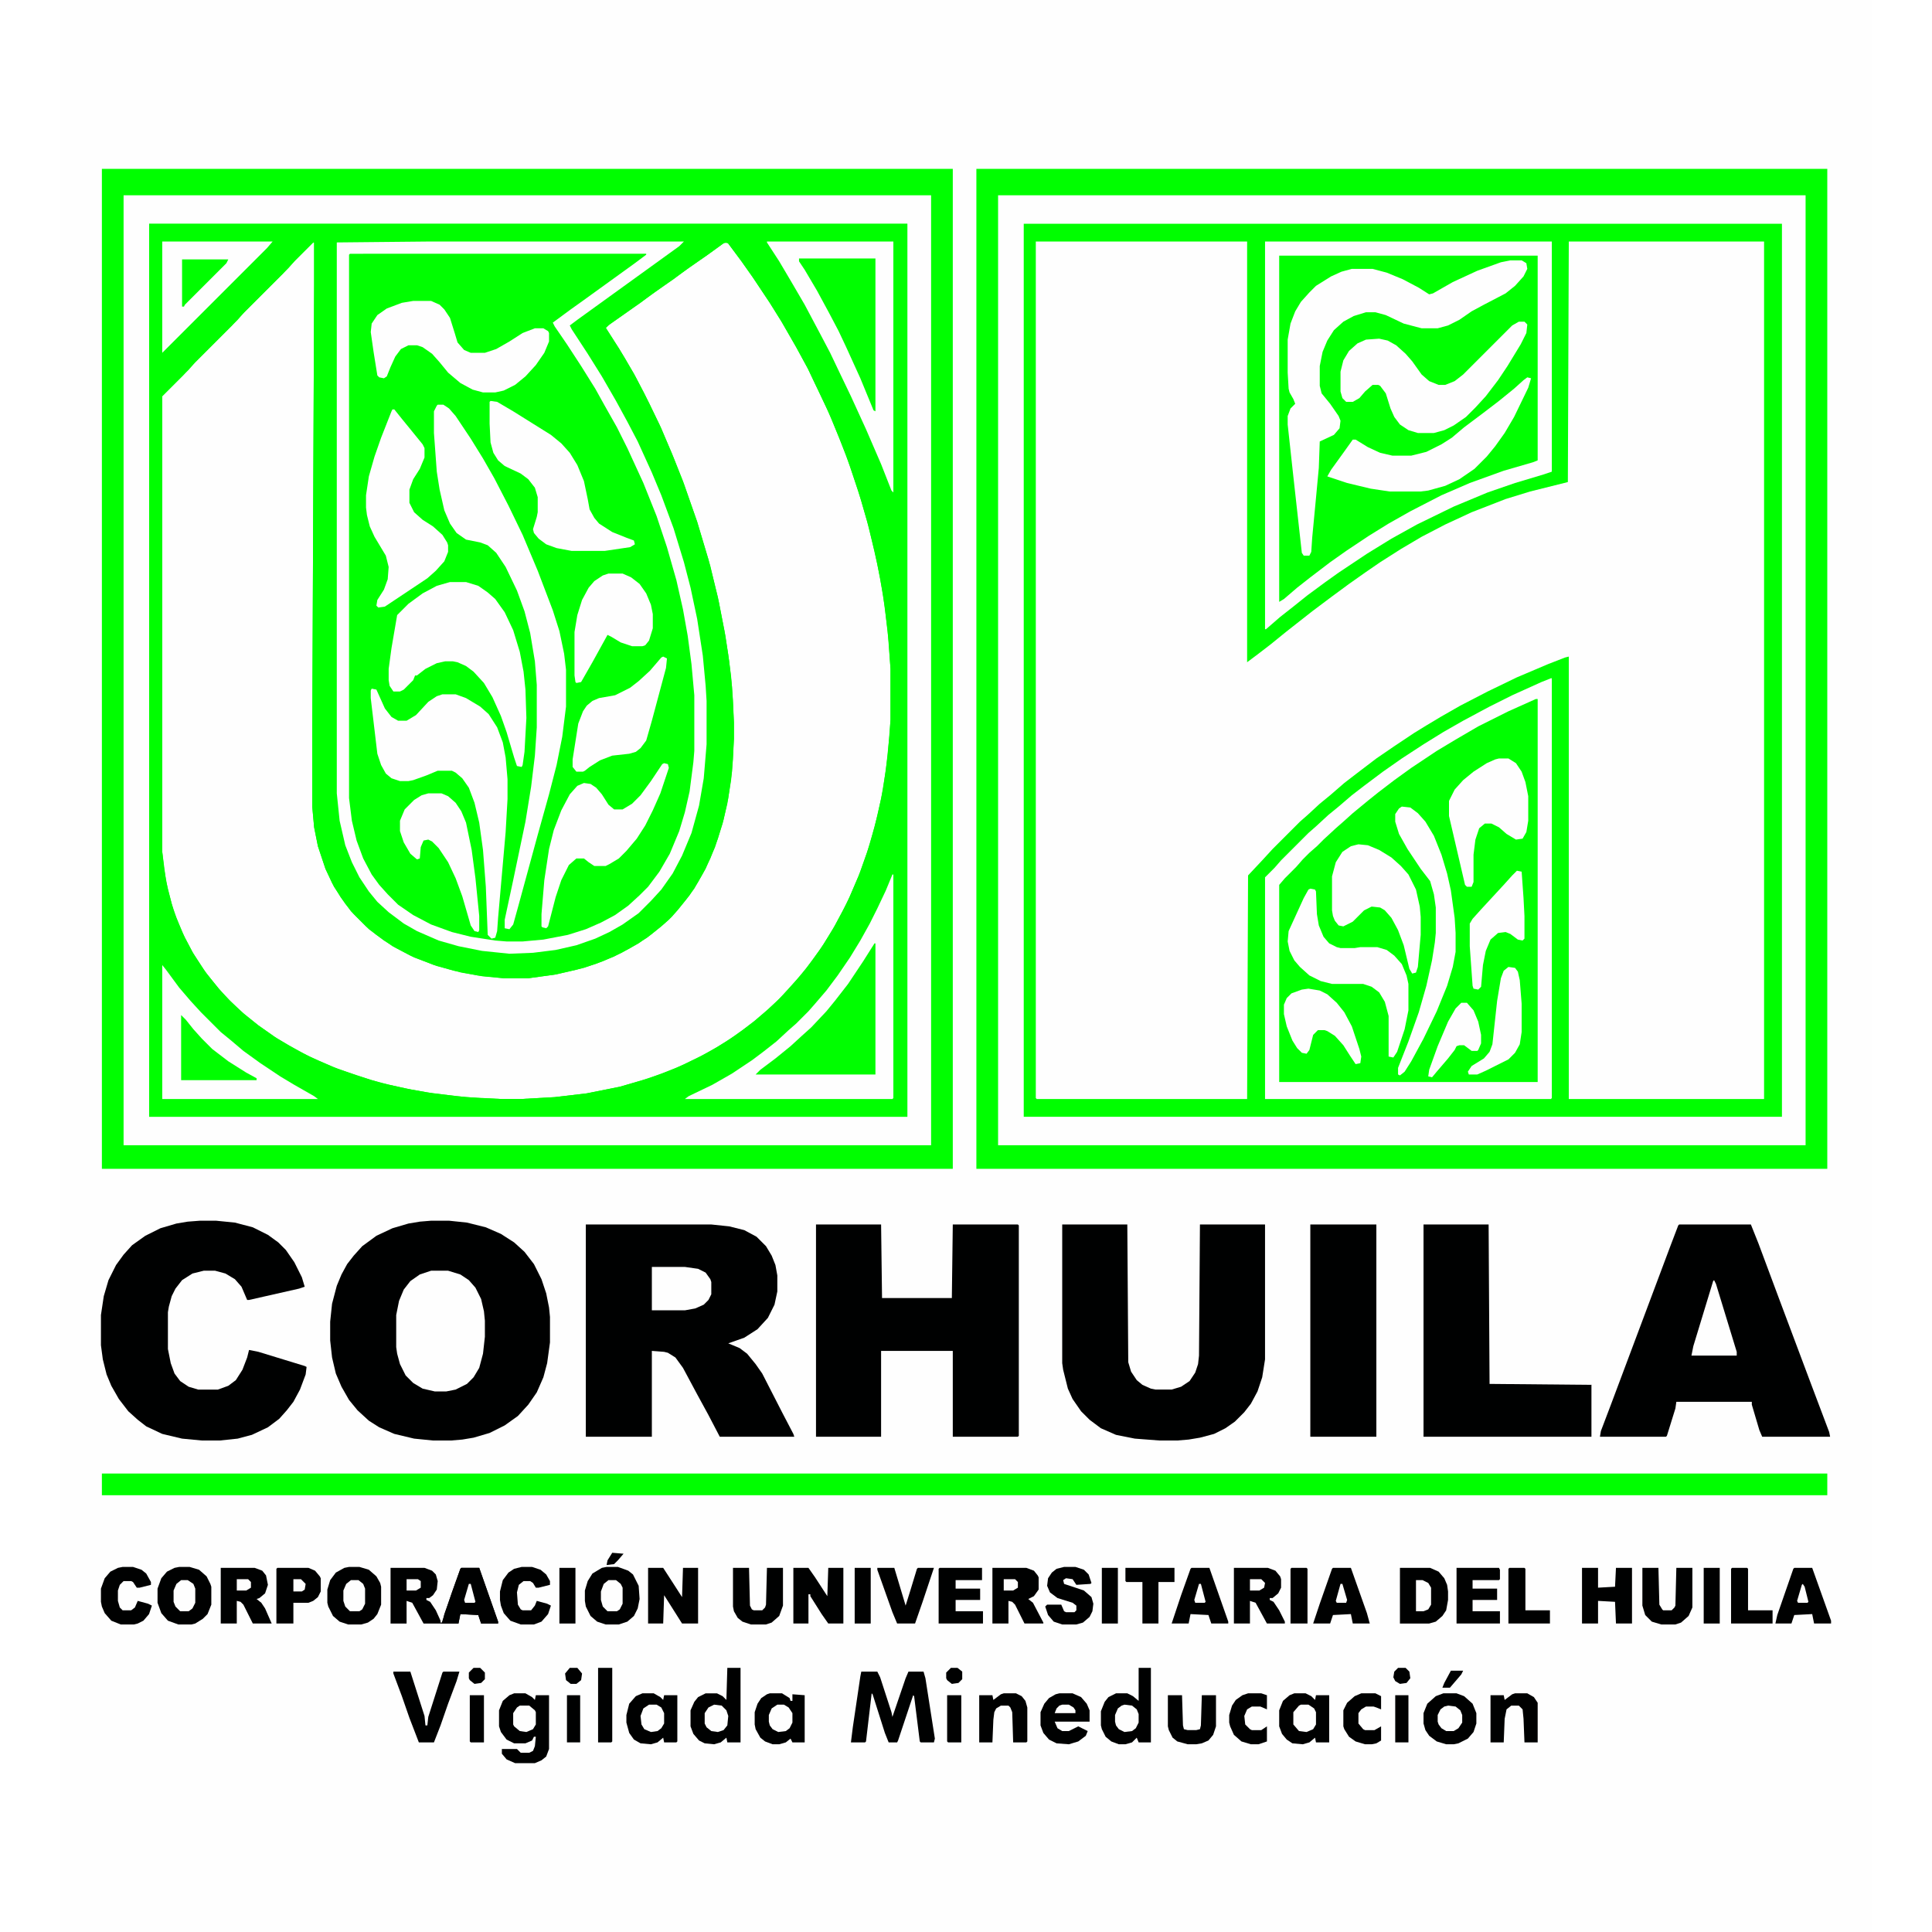 <?xml version="1.0" encoding="UTF-8"?>
<svg version="1.1" viewBox="0 0 1920 2048" width="1280" height="1280" xmlns="http://www.w3.org/2000/svg">
<path transform="translate(0)" d="m0 0h1920v2048h-1920z" fill="#FEFEFE"/>
<path transform="translate(94,237)" d="m0 0h804v947h-804z" fill="#00FE00"/>
<path transform="translate(1034,256)" d="m0 0h224v446l13-10 14-11 16-13 26-20 17-13 19-14 17-12 30-20 18-11 21-12 23-12 31-14 32-12 34-10 29-7 1-255h207v909h-207v-469l-17 6-31 13-30 14-30 15-23 13-17 10-24 15-19 13-18 13-17 13-14 11-14 12-11 9-17 16-10 9-30 30-7 8-11 12-1 237h-223l-1-1z" fill="#FEFEFE"/>
<path transform="translate(268,257)" d="m0 0h1v46l-2 480v72l2 22 4 20 8 24 9 19 12 18 9 11 16 16 16 12 13 8 19 10 24 9 26 7 23 4 22 2h26l29-4 30-7 20-7 20-9 18-10 14-10 11-9 10-9 7-8 12-15 9-14 8-14 10-23 8-25 5-21 4-25 2-22 1-22v-17l-2-38-3-27-4-27-7-36-9-38-14-47-15-43-12-30-13-30-16-33-11-21-16-27-14-21 4-4 20-14 18-13 17-12 18-13 34-24 15-11 4 1 14 19 12 17 18 27 13 21 15 26 13 24 11 23 13 28 16 40 13 38 9 31 8 32 6 29 5 31 4 36 2 29v54l-3 38-5 36-6 28-8 30-10 29-11 26-8 16-10 19-14 22-14 19-11 13-9 10-12 13-12 11-13 11-19 14-19 12-18 10-25 12-29 11-31 9-35 7-34 4-36 2h-20l-38-2-35-4-23-4-23-5-19-5-36-12-21-9-19-9-24-14-20-14-16-13-15-14-7-7-9-11-11-14-12-19-11-21-9-23-6-22-4-22-2-18v-483l28-28 7-8 45-45 7-8 47-47 7-8z" fill="#FEFEFE"/>
<path transform="translate(1021,237)" d="m0 0h804v947h-804zm13 19v908l1 1h223l1-237 15-16 11-12 29-29 8-7 13-12 11-9 15-13 13-10 21-16 19-13 21-14 13-8 15-9 21-12 29-15 31-15 33-14 18-7 4-1v469h207v-909h-207l-1 255-40 10-26 8-36 14-28 13-25 13-22 13-22 14-16 11-17 12-19 14-20 15-28 22-16 13-13 10-12 9v-446z" fill="#00FE00"/>
<path transform="translate(94,237)" d="m0 0h804v947h-804zm299 19-100 1v584l3 29 6 26 8 21 8 15 10 14 12 14 10 9 16 11 14 8 21 9 25 7 21 4 29 3 25-1 29-4 20-5 22-8 21-11 16-11 12-11 13-13 11-15 9-15 10-21 7-20 6-22 5-29 3-36v-46l-3-40-6-41-7-35-6-24-12-40-10-28-13-32-13-28-9-19-12-22-15-27-13-21-14-22-11-16v-4l108-78 12-9v-1zm-125 1-25 25-7 8-47 47-7 8-45 45-7 8-22 22v483l4 31 6 24 5 15 9 21 9 17 14 21 13 16 12 13 8 8 8 7 14 11 17 12 15 9 22 12 25 11 25 9 26 8 27 6 22 4 31 4 24 2 24 1h20l36-2 34-4 35-7 24-7 21-7 24-10 24-12 20-12 17-12 13-10 14-12 16-15 18-20 13-17 12-17 12-20 12-22 13-30 9-25 8-27 7-30 5-30 4-38 1-16v-54l-3-40-5-39-6-32-9-39-8-28-12-37-11-29-13-31-13-27-8-17-12-22-16-28-12-19-18-27-12-17-15-20-4 1-18 13-19 13-16 12-19 13-16 12-13 9-17 12-7 5 7 11 13 21 12 21 14 27 13 27 13 31 11 28 14 40 12 40 10 40 7 36 4 25 3 23 2 25 1 24v17l-2 35-4 28-5 23-6 20-8 21-8 16-9 16-9 12-9 11-9 10-8 7-15 12-18 11-17 9-20 8-20 6-22 5-29 4h-26l-28-3-25-5-21-6-25-10-19-10-17-12-11-9-16-16-11-15-9-15-7-15-8-24-4-20-2-22v-72l2-480v-46z" fill="#00FE00"/>
<path transform="translate(1580,719)" d="m0 0h1v445l-1 1h-303v-235l10-10 7-8 29-29 8-7 13-12 11-9 14-12 13-10 20-15 20-14 23-15 21-13 21-12 28-15 24-12 31-14z" fill="#00FE00"/>
<path transform="translate(994,207)" d="m0 0h856v1007h-856zm27 30v947h804v-947z" fill="#FEFEFE"/>
<path transform="translate(67,207)" d="m0 0h856v1007h-856zm27 30v947h804v-947z" fill="#FEFEFE"/>
<path transform="translate(1277,256)" d="m0 0h304v244l-9 3-30 9-29 10-36 15-39 19-27 15-26 16-30 20-14 10-19 14-15 12-14 11-15 13h-1z" fill="#00FE00"/>
<path transform="translate(971,179)" d="m0 0h902v1060h-902zm23 28v1007h856v-1007z" fill="#00FE00"/>
<path transform="translate(44,179)" d="m0 0h902v1060h-902zm23 28v1007h856v-1007z" fill="#00FE00"/>
<path transform="translate(393,1294)" d="m0 0h19l19 2 20 5 16 7 14 9 11 10 10 13 8 16 5 15 3 15 1 10v27l-3 22-4 15-7 16-9 13-11 12-14 10-16 8-17 5-12 2-12 1h-19l-20-2-21-5-16-7-11-7-12-11-9-11-8-14-6-14-4-17-2-18v-20l2-19 5-19 5-12 6-11 7-9 9-10 15-11 17-8 17-5 12-2z" fill="#000101"/>
<path transform="translate(44,1562)" d="m0 0h1829v23h-1829z" fill="#00FE00"/>
<path transform="translate(557,1298)" d="m0 0h133l19 2 16 4 13 7 10 10 6 10 4 10 2 11v17l-3 14-7 14-11 12-14 9-17 6 12 5 8 6 9 11 7 10 21 41 12 23 1 3h-79l-12-23-12-22-15-28-8-11-8-5-4-1-13-1v91h-70z" fill="#000101"/>
<path transform="translate(801,1298)" d="m0 0h69l1 78h74l1-78h69l1 1v223l-1 1h-69v-91h-76v91h-69z" fill="#000101"/>
<path transform="translate(1716,1298)" d="m0 0h76l8 20 22 59 33 88 20 53 1 5h-72l-3-7-8-27v-3h-80l-1 7-9 29-1 1h-70l1-6 11-29 63-168 8-21z" fill="#000101"/>
<path transform="translate(1062,1298)" d="m0 0h69l1 146 3 10 6 9 6 5 9 4 5 1h17l10-3 9-6 6-9 3-9 1-9 1-139h69v143l-3 19-5 15-7 13-7 9-10 10-10 7-12 6-15 4-12 2-12 1h-19l-26-2-20-4-16-7-12-9-9-9-9-13-5-11-5-20-1-7z" fill="#000101"/>
<path transform="translate(148,1294)" d="m0 0h17l20 2 19 5 16 8 11 8 8 8 9 13 8 16 3 10-6 2-53 12h-2l-6-14-7-8-10-6-11-3h-12l-12 3-11 7-7 9-4 8-3 11-1 6v39l3 15 4 11 6 8 9 6 10 3h21l11-4 8-6 7-11 5-13 2-8 10 2 49 15 2 1-1 8-6 16-7 13-7 9-8 9-12 9-17 8-15 4-19 2h-19l-21-2-21-5-17-8-9-7-10-9-10-13-8-14-5-12-4-16-2-15v-32l3-20 5-17 8-16 8-11 9-10 14-10 16-8 17-5 12-2z" fill="#000101"/>
<path transform="translate(393,256)" d="m0 0h268l-5 5-108 78-8 6 2 4 17 26 15 24 15 26 12 22 11 21 15 33 10 24 13 35 11 36 7 27 7 33 6 39 3 32 1 16v46l-3 36-5 29-8 29-10 24-10 19-12 17-11 12-13 13-17 12-14 8-15 7-20 7-22 5-24 3-25 1-29-3-25-5-21-6-23-10-14-8-16-12-12-11-9-11-10-15-8-16-7-18-6-26-3-29v-584zm-86 13-1 1v576l3 24 5 21 7 19 9 17 8 11 9 10 11 11 16 11 19 10 22 8 20 5 26 4 12 1h17l22-2 26-5 19-6 16-7 15-8 14-10 12-11 9-9 12-16 11-19 10-24 6-20 5-22 4-31 1-12v-59l-3-33-4-30-5-28-7-31-10-35-11-33-14-35-17-37-11-22-13-23-10-18-15-24-15-23-13-19-2-4 19-14 14-10 54-39 12-9v-1z" fill="#FEFEFE"/>
<path transform="translate(1445,1298)" d="m0 0h69l1 169 108 1v55h-178z" fill="#000101"/>
<path transform="translate(1580,719)" d="m0 0h1v445l-1 1h-303v-235l10-10 7-8 29-29 8-7 13-12 11-9 14-12 13-10 20-15 20-14 23-15 21-13 21-12 28-15 24-12 31-14zm-16 22-29 13-32 16-24 14-20 12-27 18-18 13-17 13-10 8-17 14-10 9-8 7-13 12-7 7-8 7-7 7-7 8-12 12-6 7v209h274v-406z" fill="#FEFEFE"/>
<path transform="translate(882,927)" d="m0 0h1v237l-1 1h-220l4-3 25-12 21-12 21-14 12-9 14-11 13-12 8-7 13-13 7-8 12-14 12-16 13-19 11-18 10-18 8-16 9-19z" fill="#FEFEFE"/>
<path transform="translate(1277,256)" d="m0 0h304v244l-9 3-30 9-29 10-36 15-39 19-27 15-26 16-30 20-14 10-19 14-15 12-14 11-15 13h-1zm15 15v367l5-3 14-12 14-11 21-16 17-12 24-16 21-13 23-13 33-17 30-13 36-13 31-9 5-2v-217z" fill="#FEFEFE"/>
<path transform="translate(1537,276)" d="m0 0h12l5 3 1 6-4 8-9 10-10 8-23 12-13 7-13 9-12 6-11 3h-17l-19-5-19-9-11-3h-10l-13 4-11 6-10 9-7 11-5 12-3 15v21l2 8 9 11 9 13 2 5-1 8-6 7-15 7-1 28-3 32-4 42-1 15-2 4h-6l-2-3-9-81-6-55v-9l3-8 5-5-2-5-4-7-1-4-1-17v-35l3-17 5-13 6-10 9-10 7-7 16-10 11-5 11-3h22l15 4 17 7 17 9 11 7 4-1 21-12 26-12 25-9z" fill="#FEFEFE"/>
<path transform="translate(400,429)" d="m0 0h6l6 4 7 8 16 24 13 21 12 21 15 29 15 31 16 38 16 42 7 22 5 24 2 17v39l-4 32-6 30-8 31-12 43-21 77-5 18-4 5-5-1v-9l9-42 13-62 6-37 4-33 2-30v-45l-2-25-5-30-6-23-8-22-12-25-10-15-9-8-8-3-15-3-10-7-7-10-6-14-5-22-3-19-3-41v-23l3-6z" fill="#FEFEFE"/>
<path transform="translate(749,256)" d="m0 0h134v266l-2-2-11-28-16-37-16-35-12-25-10-21-10-19-17-32-14-24-13-22-13-20z" fill="#FEFEFE"/>
<path transform="translate(1325,1298)" d="m0 0h70v225h-70z" fill="#000101"/>
<path transform="translate(330,730)" d="m0 0 5 1 9 20 7 9 7 4h9l10-6 13-14 9-6 6-2h14l11 4 15 9 9 8 9 14 6 16 3 16 2 23v21l-2 35-8 91-1 14-2 7-4 1-4-4-2-51-3-39-4-29-5-21-6-16-7-10-7-6-4-2h-15l-12 5-14 5-5 1h-9l-9-3-6-5-5-9-4-12-7-59v-8z" fill="#FEFEFE"/>
<path transform="translate(413,617)" d="m0 0h17l13 4 10 7 8 7 10 14 9 19 7 23 4 21 2 19 1 30-2 36-2 14-1 2-5-1-3-9-8-27-6-17-9-20-9-15-11-12-8-6-9-4-5-1h-8l-9 2-12 6-9 7h-2l-2 5-10 10-4 2h-7l-4-6-1-6v-12l3-22 6-35 12-12 15-11 15-8z" fill="#FEFEFE"/>
<path transform="translate(393,1347)" d="m0 0h18l13 4 9 6 7 8 6 12 3 13 1 10v17l-2 18-4 15-6 10-7 7-12 6-10 2h-12l-13-3-10-6-8-8-6-12-3-11-1-7v-34l3-15 5-12 7-9 10-7z" fill="#FEFEFE"/>
<path transform="translate(1546,341)" d="m0 0h6l3 3-1 9-6 12-14 23-10 15-13 17-11 12-10 10-13 9-10 5-11 3h-17l-10-3-9-6-6-8-4-9-5-16-6-8-2-1h-6l-8 7-6 7-7 4h-7l-4-4-2-7v-21l3-12 6-10 9-8 9-4 14-1 9 2 9 5 10 9 7 8 10 14 8 7 10 4h7l10-4 9-7 52-52z" fill="#FEFEFE"/>
<path transform="translate(108,1023)" d="m0 0 4 5 14 19 12 14 11 12 21 21 11 9 13 11 18 13 21 14 15 9 21 12 4 3h-165z" fill="#FEFEFE"/>
<path transform="translate(456,425)" d="m0 0 7 1 17 10 40 25 11 9 9 10 8 13 7 17 4 19 2 11 5 9 5 6 14 9 15 6 8 3 1 4-5 3-27 4h-35l-16-3-11-4-8-6-5-6-1-4 4-13 1-5v-16l-3-10-7-9-8-6-17-8-7-6-5-8-3-11-1-20v-23z" fill="#FEFEFE"/>
<path transform="translate(352,434)" d="m0 0h2l8 10 9 11 13 16 2 4v10l-5 12-7 11-4 11v14l5 10 9 8 11 7 10 9 5 8 1 3v7l-4 10-9 10-9 8-45 30-7 1-2-2 1-6 7-11 4-11 1-13-3-12-12-20-5-11-3-12-1-8v-13l3-20 6-21 7-20 11-28z" fill="#FEFEFE"/>
<path transform="translate(374,319)" d="m0 0h19l9 4 5 5 6 9 5 16 3 10 7 8 7 3h15l12-4 14-8 14-9 13-5h9l5 3 1 2v9l-5 12-9 13-11 12-11 9-12 6-9 2h-13l-11-3-13-7-13-11-9-11-8-9-10-7-6-2h-9l-8 4-6 8-5 11-4 10-3 2-5-1-2-2-4-25-3-21 1-9 6-9 10-7 16-6z" fill="#FEFEFE"/>
<path transform="translate(1555,400)" d="m0 0 4 1-3 10-15 31-10 17-10 14-9 11-13 13-16 11-15 7-18 5-8 1h-33l-20-3-25-6-21-7 4-7 13-18 10-14h3l13 8 13 6 13 3h20l16-4 16-8 11-7 13-11 20-15 17-13 16-13 10-9z" fill="#FEFEFE"/>
<path transform="translate(640,809)" d="m0 0 4 1 1 4-9 27-8 18-8 16-9 14-11 13-8 8-10 6-4 2h-12l-6-4-5-4h-8l-8 7-8 16-6 18-8 31-2 2-4-1-1-1v-13l3-36 5-33 5-20 8-21 9-17 8-9 7-3 7 1 6 4 6 7 7 11 6 5h9l10-6 9-9 11-15 12-18z" fill="#FEFEFE"/>
<path transform="translate(863 1e3)" d="m0 0h1v139h-127l5-5 16-12 16-13 12-11 10-9 16-17 9-11 14-18 16-24z" fill="#00FE00"/>
<path transform="translate(1325,942)" d="m0 0 5 1 1 2 1 24 2 12 5 12 6 7 8 4 4 1h15l6-1h18l10 3 8 6 8 9 5 12 2 9v28l-4 20-8 24-4 6-5-1v-43l-4-15-6-10-8-6-9-3h-33l-12-3-12-6-10-9-6-7-5-10-2-10 1-11 16-35 5-9z" fill="#FEFEFE"/>
<path transform="translate(108,256)" d="m0 0h117l-6 7-111 111z" fill="#FEFEFE"/>
<path transform="translate(1376,895)" d="m0 0 10 1 12 5 13 8 10 9 8 9 8 16 4 18 1 11v19l-3 34-2 6-4 1-3-5-6-25-6-16-7-13-7-8-5-3-9-1-8 4-12 12-10 5-5-1-4-5-2-5-1-6v-36l4-15 7-11 9-6z" fill="#FEFEFE"/>
<path transform="translate(783,274)" d="m0 0h81v162l-2-1-14-34-15-33-8-17-10-19-13-24-13-22-6-9z" fill="#00FE00"/>
<path transform="translate(1525,804)" d="m0 0h10l8 5 6 9 4 11 3 15v26l-2 12-4 7-7 1-10-6-8-7-8-4h-7l-6 5-4 12-2 16v29l-2 5h-5l-2-2-17-73v-16l6-12 9-10 11-9 14-9 9-4z" fill="#FEFEFE"/>
<path transform="translate(1422,855)" d="m0 0 9 1 8 6 8 9 9 15 8 20 6 20 4 18 4 29 1 16v20l-3 16-6 20-11 27-14 29-13 24-7 11-5 4-2-1v-7l11-28 11-31 8-28 6-27 3-19 1-10v-27l-2-14-4-14-10-13-14-21-9-16-4-13v-8l4-6z" fill="#FEFEFE"/>
<path transform="translate(639,696)" d="m0 0 4 2-1 10-15 56-6 21-6 8-5 4-7 2-18 2-13 5-11 7-5 4-2 1h-7l-4-5v-8l6-38 5-13 4-6 6-5 7-3 17-3 16-8 9-7 12-11 12-14z" fill="#FEFEFE"/>
<path transform="translate(581,608)" d="m0 0h15l9 4 9 7 7 10 5 12 2 10v15l-4 13-4 5-3 1h-11l-12-4-10-6-4-2-16 29-12 21-5 1-1-1-1-7v-46l3-18 5-16 7-13 6-7 9-6z" fill="#FEFEFE"/>
<path transform="translate(390,841)" d="m0 0h14l7 3 8 7 6 9 5 12 6 29 4 30 4 40v15l-1 2-4-1-4-6-9-31-7-19-8-17-10-15-7-7-4-2-5 1-3 7-1 12-3 1-7-6-7-12-4-12v-11l5-12 10-10 8-5z" fill="#FEFEFE"/>
<path transform="translate(350,1662)" d="m0 0h36l8 3 4 4 2 7-1 9-4 6-4 3h-3v2l4 2 6 9 5 11v2h2l2-9 17-48 1-1h19l20 57v2h-18l-3-9-19-1-2 10h-37l-12-22-6-2v24h-17z" fill="#000101"/>
<path transform="translate(849,1772)" d="m0 0h17l3 6 12 37 1 5 14-41 3-7h16l2 7 10 64-1 4h-14l-1-1-6-48-1-1-16 48-1 2h-9l-4-10-13-41-1-1-6 51-1 1h-15l2-16 8-54z" fill="#000101"/>
<path transform="translate(1323,1048)" d="m0 0 12 2 8 4 10 9 8 10 8 15 8 24 2 8-1 7-5 1-6-9-7-11-9-10-8-5-3-1h-7l-5 5-4 16-3 4-5-1-5-5-5-8-6-15-3-13v-10l3-7 5-5 11-4z" fill="#FEFEFE"/>
<path transform="translate(1544,923)" d="m0 0 5 1 2 28 1 19v24l-2 2-5-1-8-6-5-2-8 1-8 7-5 12-3 15-2 23-3 3-5-1-1-3-3-42v-24l3-5 9-10 24-26 9-10z" fill="#FEFEFE"/>
<path transform="translate(481,1795)" d="m0 0h12l7 4 3 3 1-5h14v57l-3 8-5 4-7 3h-21l-9-4-5-6v-5h16l4 4h9l4-2 2-5 1-10h-2l-2 4-7 3h-12l-8-4-6-8-2-6v-17l4-10 7-6z" fill="#000101"/>
<path transform="translate(707,1768)" d="m0 0h14v79h-14l-1-5-6 5-7 2-10-1-6-3-6-7-3-8v-17l4-9 4-5 8-4h12l6 3 4 4z" fill="#000101"/>
<path transform="translate(579,1661)" d="m0 0h12l11 4 5 4 6 12 1 14-2 10-4 8-7 6-9 3h-14l-9-3-7-6-5-10-1-6v-11l3-10 5-8 10-6z" fill="#000101"/>
<path transform="translate(306,1661)" d="m0 0h11l10 3 8 7 4 7 1 4v19l-4 10-4 5-6 4-7 2h-14l-9-3-7-6-5-10-1-4v-14l3-10 6-8 9-5z" fill="#000101"/>
<path transform="translate(126,1661)" d="m0 0h11l10 3 8 7 4 8 1 3v19l-4 10-5 5-8 5-4 1h-14l-11-4-7-8-4-11v-15l4-11 6-7 8-4z" fill="#000101"/>
<path transform="translate(1143,1768)" d="m0 0h13v79h-13l-2-5-5 5-7 2h-7l-8-3-6-5-4-8-1-4v-15l4-10 4-5 8-4h12l6 3 6 5z" fill="#000101"/>
<path transform="translate(1420,1662)" d="m0 0h32l9 4 6 7 3 7 1 7v9l-2 11-4 6-7 6-7 2h-31z" fill="#000101"/>
<path transform="translate(1535,1025)" d="m0 0 7 1 3 4 2 9 2 25v30l-2 13-5 9-7 7-24 12-9 4h-9l-1-3 4-6 13-8 6-7 3-8 5-46 4-24 3-8z" fill="#FEFEFE"/>
<path transform="translate(627,1343)" d="m0 0h35l14 2 8 4 5 7 1 3v13l-3 6-5 5-9 4-11 2h-35z" fill="#FEFEFE"/>
<path transform="translate(617,1795)" d="m0 0h12l7 4 3 3 1-5h14v49l-1 1h-13l-1-5-6 5-7 2-11-1-7-4-5-7-3-11v-8l3-12 7-8z" fill="#000101"/>
<path transform="translate(1308,1795)" d="m0 0h12l6 3 4 4 1-5h14v50h-14l-1-5-6 5-7 2-11-1-6-4-5-6-3-8v-17l4-10 7-6z" fill="#000101"/>
<path transform="translate(752,1795)" d="m0 0h13l8 5 1 3h2v-7l13 1v50h-13l-2-4-5 4-7 2h-7l-8-3-5-4-5-9-1-5v-13l3-9 4-6 6-4z" fill="#000101"/>
<path transform="translate(1244,1662)" d="m0 0h36l8 3 5 6 1 3v9l-3 6-6 5h-3v2l4 2 6 9 6 12v2h-19l-12-22-6-2v24h-17z" fill="#000101"/>
<path transform="translate(170,1662)" d="m0 0h36l8 3 4 5 2 10-3 9-6 5-3 1 5 4 4 6 7 16h-20l-10-20-3-3-4-1v24h-17z" fill="#000101"/>
<path transform="translate(988,1662)" d="m0 0h36l8 3 4 5 1 2v13l-5 7-6 3 5 4 11 21v1h-20l-10-20-3-3-4-1v24h-17z" fill="#000101"/>
<path transform="translate(777,1662)" d="m0 0h16l7 10 13 20 1-30h16v59h-16l-7-10-12-19v-2h-2v31h-16z" fill="#000101"/>
<path transform="translate(623,1662)" d="m0 0h16l11 17 9 14 1-31h16v59h-17l-12-19-7-11-1 30h-16z" fill="#000101"/>
<path transform="translate(1466,1795)" d="m0 0h14l8 3 9 8 4 10v11l-3 9-6 7-10 5-5 1h-8l-10-3-8-6-4-6-2-7v-11l4-10 9-8z" fill="#000101"/>
<path transform="translate(128,1076)" d="m0 0 5 5 8 10 9 10 11 11 17 13 19 12 11 6v2h-80z" fill="#00FE00"/>
<path transform="translate(1613,1662)" d="m0 0h17v21l18-1 1-20h17v59h-17l-1-23-18-1v24h-17z" fill="#000101"/>
<path transform="translate(353,1772)" d="m0 0h18l15 47 1 10h2l1-9 15-47 1-1h17l-3 10-9 24-8 23-7 18h-16l-10-26-8-23-9-24z" fill="#000101"/>
<path transform="translate(1677,1662)" d="m0 0h17l1 39 3 5 1 1h9l3-3 1-2 1-40h17v42l-4 9-8 7-6 2h-15l-10-3-7-7-3-10z" fill="#000101"/>
<path transform="translate(713,1662)" d="m0 0h17l1 40 2 4 2 1h9l3-3 1-3 1-39h17v40l-4 11-8 7-6 2h-16l-9-3-5-4-4-7-1-5z" fill="#000101"/>
<path transform="translate(932,1662)" d="m0 0h45v13h-28v9h26v12h-26v12h29v13h-47v-58z" fill="#000101"/>
<path transform="translate(1838,1662)" d="m0 0h19l20 56v3h-18l-2-10-19 1-3 9h-17l2-9 17-49z" fill="#000101"/>
<path transform="translate(1349,1662)" d="m0 0h19l17 48 3 11h-18l-2-10-19 1-3 9h-18l7-21 13-37z" fill="#000101"/>
<path transform="translate(425,1662)" d="m0 0h19l20 57v2h-18l-3-9-19-1-2 10h-18l11-33 9-25z" fill="#000101"/>
<path transform="translate(1199,1662)" d="m0 0h19l20 57v2h-18l-3-9-19-1-2 10h-18l10-30 10-28z" fill="#000101"/>
<path transform="translate(1480,1662)" d="m0 0h45l1 2v10l-1 1h-28v9h26v12h-26v12h29v13h-46z" fill="#000101"/>
<path transform="translate(230,1662)" d="m0 0h33l7 3 5 6 1 2v14l-3 6-5 4-5 2h-16v22h-18v-58z" fill="#000101"/>
<path transform="translate(1064,1661)" d="m0 0h12l9 3 5 5 3 9-1 1-15 1-4-6-7-1-3 2 1 4 21 7 8 7 2 7-1 8-3 6-7 6-7 2h-15l-9-3-6-7-3-9 2-2h15l3 7 2 1h9l2-2v-5l-4-3-16-5-8-6-3-7 1-8 4-6 5-4z" fill="#000101"/>
<path transform="translate(1059,1795)" d="m0 0h14l9 4 6 7 3 7v12h-37l3 7 5 3h7l10-5 10 5-2 5-8 6-10 3-13-1-8-4-6-7-3-8v-14l4-9 5-6 7-4z" fill="#000101"/>
<path transform="translate(1753,1357)" d="m0 0 2 4 22 72v4h-48l2-10 21-69z" fill="#FEFEFE"/>
<path transform="translate(1485,1063)" d="m0 0h6l7 8 5 12 3 14v9l-3 7-1 1h-6l-8-6h-5l-3 1-2 4-7 9-12 14-5 6-4-1 1-7 9-25 11-26 8-14z" fill="#FEFEFE"/>
<path transform="translate(489,1661)" d="m0 0h11l9 3 6 5 4 7v4l-12 3h-3l-3-5-3-2h-7l-5 4-2 8 1 13 3 5 2 1h9l4-5 2-5 11 3 4 2-3 9-7 8-8 3h-14l-11-4-7-8-3-8-1-6v-9l3-12 6-8 6-4z" fill="#000101"/>
<path transform="translate(66,1661)" d="m0 0h11l9 3 5 4 5 9v3l-12 3h-3l-4-6-2-1h-8l-4 4-2 6v11l2 7 3 3h9l4-3 3-7 11 3 4 2-3 9-6 7-6 3-4 1h-14l-10-4-7-8-3-7-1-5v-14l4-11 6-7 8-4z" fill="#000101"/>
<path transform="translate(866,1662)" d="m0 0h18l12 40 5-16 7-23 1-1h17l-12 36-8 23h-19l-5-12-16-45z" fill="#000101"/>
<path transform="translate(1e3 1795)" d="m0 0h13l6 3 4 5 2 7v36l-1 1h-14l-1-32-2-5-2-2h-8l-5 3-2 4-1 8-1 24h-14v-50h14l1 5 8-6z" fill="#000101"/>
<path transform="translate(1174,1797)" d="m0 0h15l1 32 1 4 4 1h9l4-1 1-4 1-32h15v33l-3 9-5 6-7 3-6 1h-9l-11-3-5-4-4-8-1-4z" fill="#000101"/>
<path transform="translate(1542,1795)" d="m0 0h13l7 4 4 6v42h-14l-1-25-1-10-4-4h-8l-5 4-2 10-1 25h-14v-50h14l1 5 8-6z" fill="#000101"/>
<path transform="translate(1129,1662)" d="m0 0h52v15h-17v44h-17v-44h-17l-1-1z" fill="#000101"/>
<path transform="translate(1772,1662)" d="m0 0h16l1 1v44h26v14h-44v-58z" fill="#000101"/>
<path transform="translate(1536,1662)" d="m0 0h16l1 1v44h26v14h-44v-58z" fill="#000101"/>
<path transform="translate(1379,1795)" d="m0 0h15l6 3v14l-5-2-3-1h-8l-5 3-3 4v11l5 6 2 1h10l7-4v15l-5 3-5 1h-7l-10-3-7-5-5-8-1-3v-17l4-8 8-7z" fill="#000101"/>
<path transform="translate(129,275)" d="m0 0h49l-2 4-44 44-1 2h-2z" fill="#00FE00"/>
<path transform="translate(1259,1795)" d="m0 0h14l6 2v15l-7-3h-9l-5 3-3 7 1 9 5 5 2 1h10l6-4v16l-9 3h-8l-10-3-8-7-4-9-1-4v-8l3-10 4-6 7-5z" fill="#000101"/>
<path transform="translate(570,1768)" d="m0 0h15v78l-1 1h-14z" fill="#000101"/>
<path transform="translate(1305,1662)" d="m0 0h16l1 1v58h-18v-58z" fill="#000101"/>
<path transform="translate(1742,1662)" d="m0 0h17v59h-17z" fill="#000101"/>
<path transform="translate(1104,1662)" d="m0 0h17v59h-17z" fill="#000101"/>
<path transform="translate(842,1662)" d="m0 0h17v59h-17z" fill="#000101"/>
<path transform="translate(529,1662)" d="m0 0h17v59h-17z" fill="#000101"/>
<path transform="translate(940,1797)" d="m0 0h15v50h-14l-1-1z" fill="#000101"/>
<path transform="translate(434,1797)" d="m0 0h15v50h-14l-1-1z" fill="#000101"/>
<path transform="translate(1415,1797)" d="m0 0h14v50h-14z" fill="#000101"/>
<path transform="translate(537,1797)" d="m0 0h14v50h-14z" fill="#000101"/>
<path transform="translate(581,1675)" d="m0 0h8l5 4 2 4v17l-3 6-3 2h-10l-5-5-2-7v-9l3-8z" fill="#FEFEFE"/>
<path transform="translate(308,1675)" d="m0 0h8l5 4 2 5v16l-3 6-3 2h-10l-5-5-2-6v-11l3-7z" fill="#FEFEFE"/>
<path transform="translate(128,1675)" d="m0 0h7l6 4 2 5v15l-3 6-4 3h-9l-5-5-2-5v-12l3-7z" fill="#FEFEFE"/>
<path transform="translate(760,1807)" d="m0 0h7l5 3 4 6v10l-3 6-4 3-8 1-6-3-3-4-1-4v-7l3-7z" fill="#FEFEFE"/>
<path transform="translate(1128,1807)" d="m0 0 8 1 5 4 2 5v9l-3 6-4 3-8 1-6-3-3-4-1-4v-7l3-7 4-3z" fill="#FEFEFE"/>
<path transform="translate(624,1807)" d="m0 0h8l5 3 3 6v11l-3 5-4 3-7 1-7-3-3-5-1-9 3-8z" fill="#FEFEFE"/>
<path transform="translate(1315,1807)" d="m0 0h8l6 4 2 4v13l-3 5-7 3-8-1-6-7v-13l6-7z" fill="#FEFEFE"/>
<path transform="translate(693,1807)" d="m0 0 8 1 5 5 2 6-1 10-4 5-6 2-7-1-5-4-2-4v-11l4-6z" fill="#FEFEFE"/>
<path transform="translate(1471,1808)" d="m0 0 8 1 5 4 2 5v8l-4 6-5 3h-8l-5-3-3-4-1-3v-7l3-6 4-3z" fill="#FEFEFE"/>
<path transform="translate(487,1808)" d="m0 0h10l6 5 1 2v13l-3 5-7 3-7-1-6-5-1-2v-12l4-6z" fill="#FEFEFE"/>
<path transform="translate(1437,1675)" d="m0 0h7l6 3 3 5v18l-3 5-5 2h-8z" fill="#FEFEFE"/>
<path transform="translate(1418,1768)" d="m0 0h8l4 4 1 7-4 5-7 1-5-3-2-4 1-6z" fill="#000101"/>
<path transform="translate(540,1768)" d="m0 0h8l5 6-1 7-5 4h-6l-5-4-1-7z" fill="#000101"/>
<path transform="translate(944,1768)" d="m0 0h7l5 4v8l-4 4-7 1-5-4-1-2v-6z" fill="#000101"/>
<path transform="translate(438,1768)" d="m0 0h7l5 5v7l-4 4-7 1-5-4-1-2v-6z" fill="#000101"/>
<path transform="translate(1474,1771)" d="m0 0h13l-2 4-12 14h-8l2-5z" fill="#000101"/>
<path transform="translate(1261,1674)" d="m0 0h12l4 4-1 5-5 3h-10z" fill="#FEFEFE"/>
<path transform="translate(367,1674)" d="m0 0h12l3 2v7l-5 3h-10z" fill="#FEFEFE"/>
<path transform="translate(187,1674)" d="m0 0h12l3 3v6l-5 3h-10z" fill="#FEFEFE"/>
<path transform="translate(1e3 1674)" d="m0 0h12l3 3v6l-5 3h-10z" fill="#FEFEFE"/>
<path transform="translate(1062,1807)" d="m0 0h7l5 3 2 3v3h-22l2-5 3-3z" fill="#FEFEFE"/>
<path transform="translate(247,1674)" d="m0 0h8l5 5-1 6-3 2h-9z" fill="#FEFEFE"/>
<path transform="translate(1357,1679)" d="m0 0h2l5 17-1 3h-10l-1-2z" fill="#FEFEFE"/>
<path transform="translate(433,1679)" d="m0 0h2l5 19-1 1h-10l-1-3z" fill="#FEFEFE"/>
<path transform="translate(1847,1679)" d="m0 0 2 3 4 16-1 1h-10l-1-2 5-17z" fill="#FEFEFE"/>
<path transform="translate(1207,1679)" d="m0 0h2l5 19-1 1h-10l-1-3z" fill="#FEFEFE"/>
<path transform="translate(585,1646)" d="m0 0 12 1-6 7-4 4-8 1 1-5z" fill="#000101"/>
</svg>
